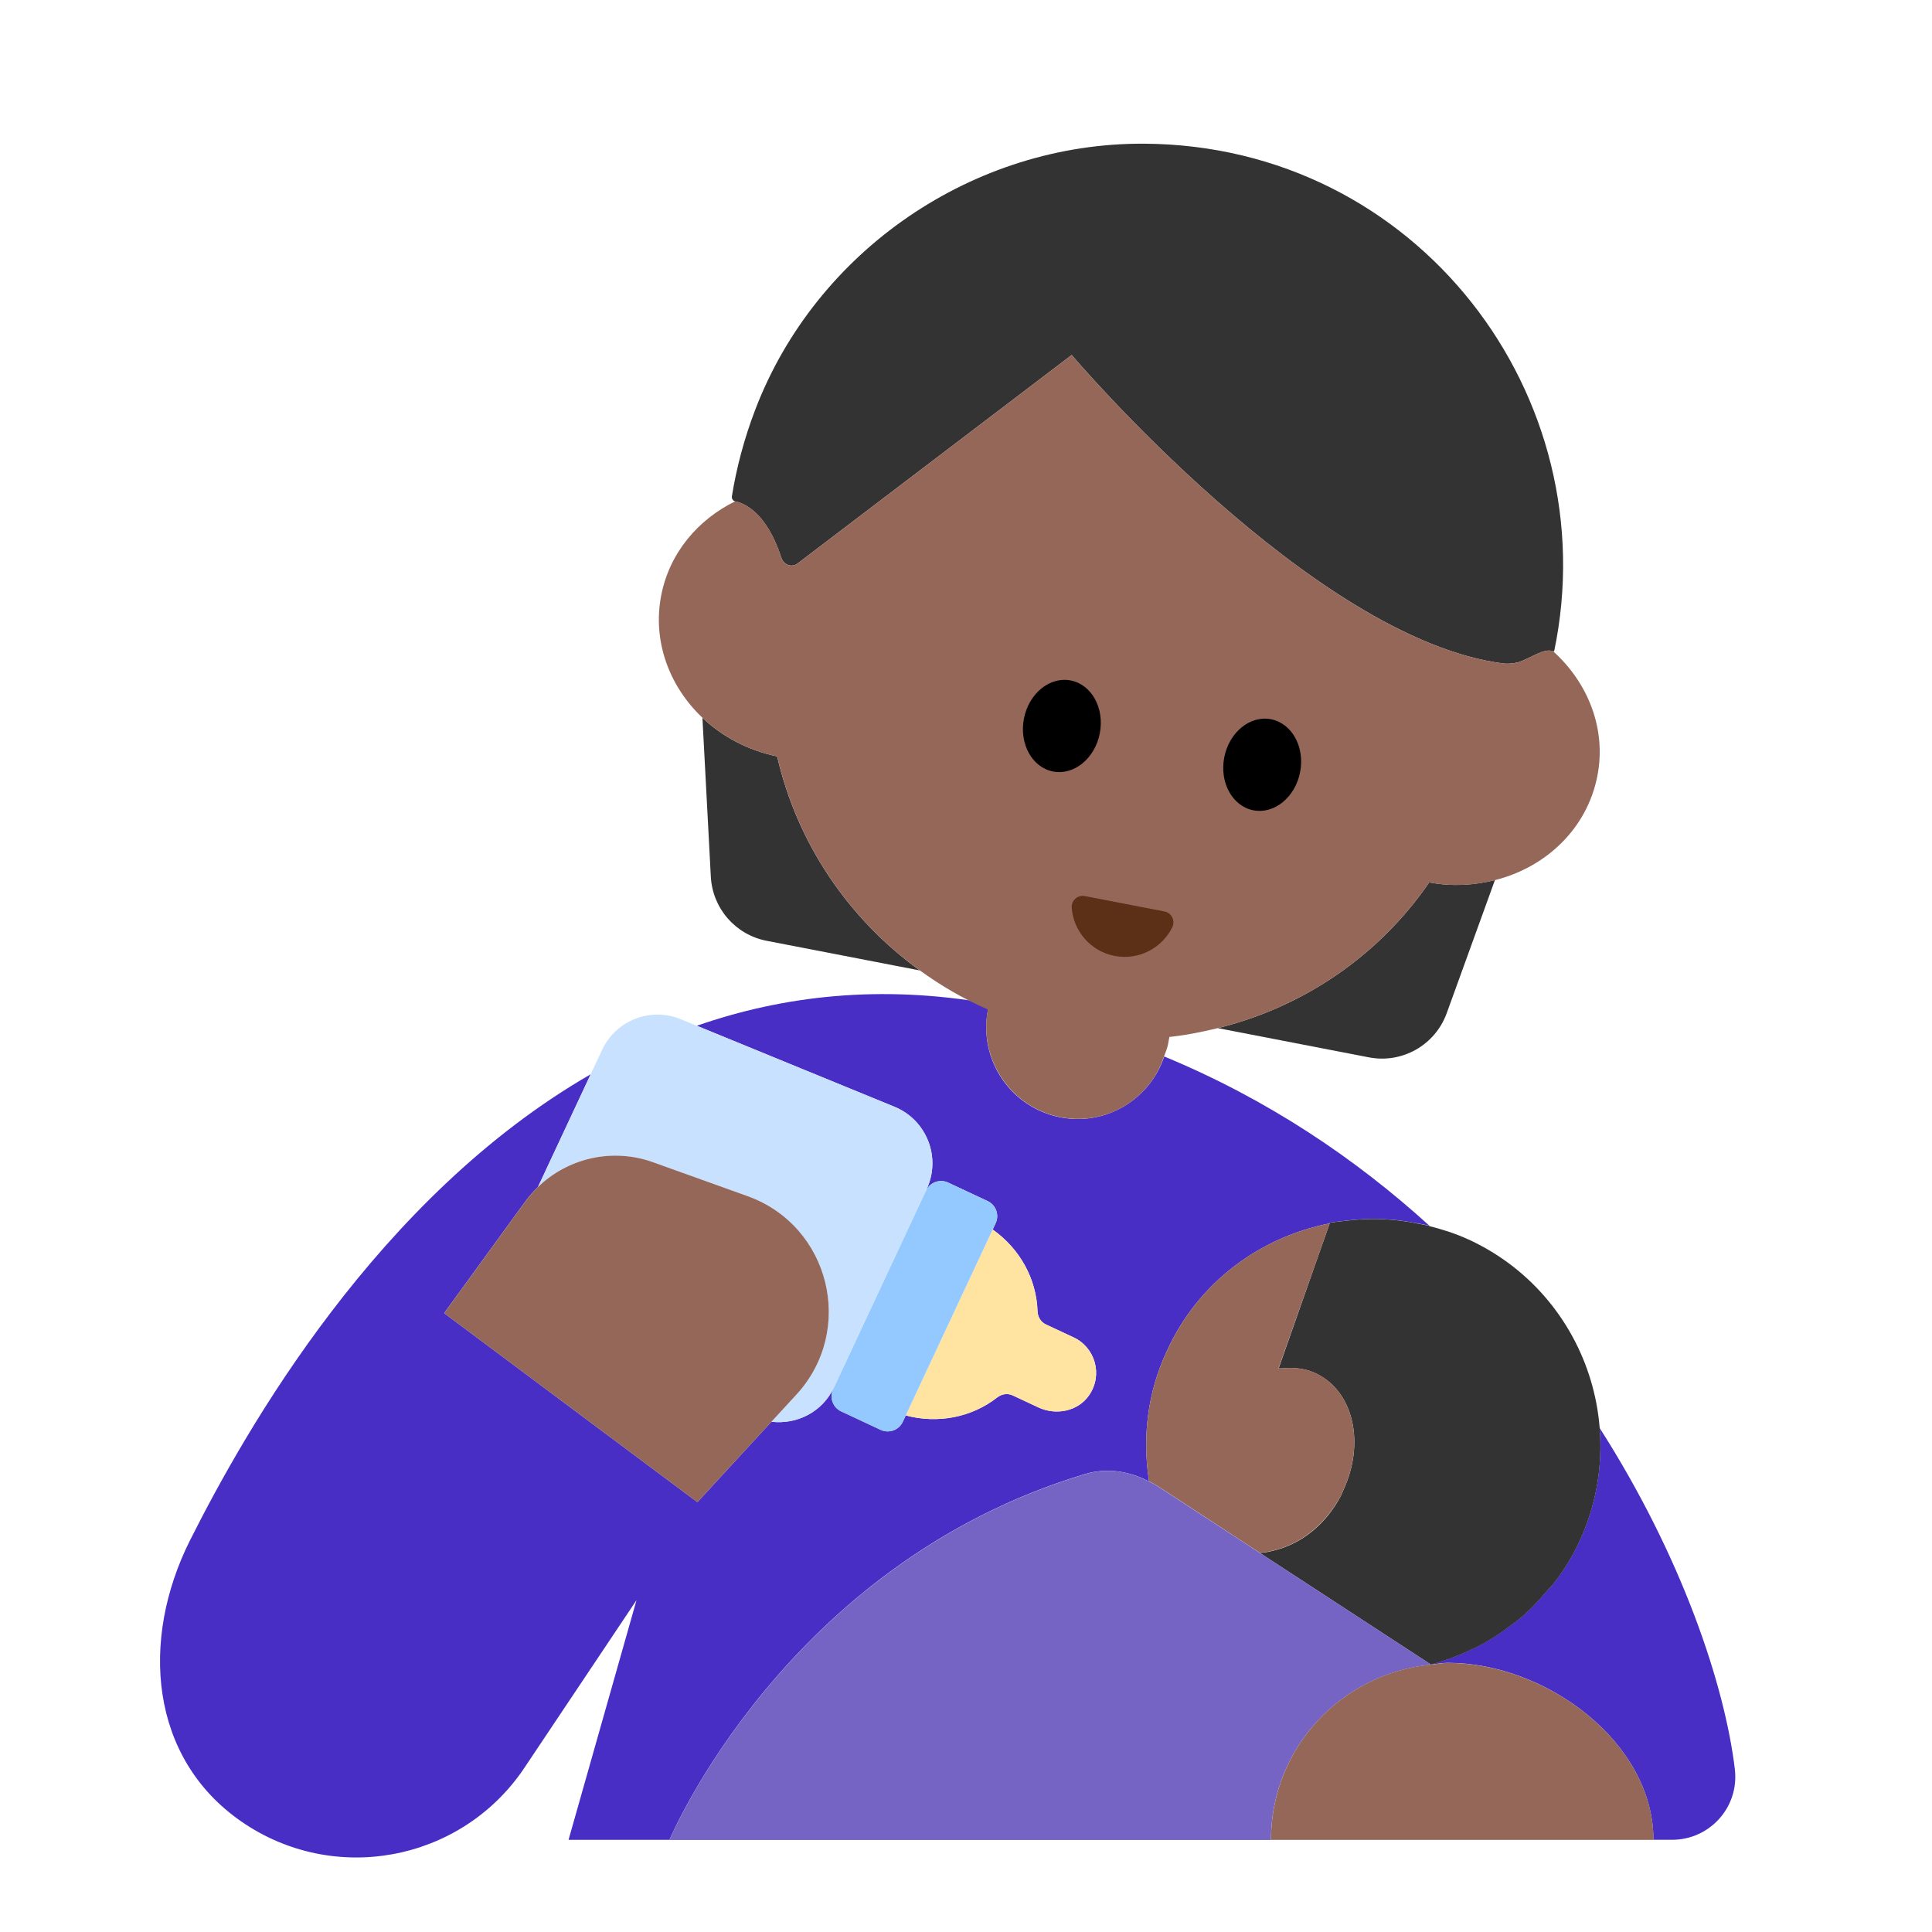 <?xml version="1.0" encoding="UTF-8"?><svg id="Layer_1" xmlns="http://www.w3.org/2000/svg" viewBox="0 0 40 40"><g><g><path d="m35.919,36.634c-.209-1.745-1.095-4.403-2.8-7.069.061.775-.065,1.576-.413,2.332-.147.32-.329.611-.534.878-.043.056-.094.102-.14.155-.178.211-.365.412-.574.585-.036.03-.076.055-.113.084-.238.186-.489.353-.756.49-.014.007-.028.013-.042.02-.295.147-.604.266-.924.35l.005.003c.117-.011.23-.035.349-.035,2.024,0,4.255,1.641,4.255,3.664h.385c.785,0,1.394-.679,1.301-1.459Z" fill="#482ec5"/><path d="m22.474,30.516c.44-.132.91-.058,1.314.156.05.026.102.046.149.077l.895.584.687.448-.689-.452-.89-.58c-.05-.03-.1-.05-.15-.08-.14-.89-.04-1.83.37-2.7.65-1.43,1.939-2.359,3.369-2.64v-.004s.006-.013.006-.013c.026-.005.053-.005.079-.009.076-.013.153-.017.229-.027.199-.026.399-.04.602-.04.094,0,.189.005.284.01.197.012.392.039.589.077.086.017.173.029.258.051.008.002.016.006.025.009-1.523-1.385-3.337-2.616-5.497-3.51-.297.887-1.205,1.443-2.149,1.26-1.028-.199-1.7-1.193-1.501-2.221l.026-.135c-2.246-.396-4.26-.164-6.053.46l4.092,1.677c.669.274.972,1.052.666,1.706l-1.919,4.105c-.238.51-.769.773-1.295.71l-1.532,1.665-5.243-3.913,1.679-2.311c.079-.109.168-.209.263-.301l1.091-2.333c-4.409,2.543-7.137,7.344-8.294,9.647-1.038,2.066-.838,4.51,1.064,5.825,1.902,1.315,4.51.838,5.825-1.064l2.354-3.52-1.407,4.962h2.09s2.386-5.709,8.614-7.577Zm-5.225-1.753l1.923-4.112c.081-.173.286-.247.459-.167l.816.382c.173.081.247.286.167.459l-.061.131c.563.399.906,1.022.928,1.69.004.117.066.224.172.274l.574.268c.446.209.614.772.323,1.197-.228.334-.684.425-1.05.254l-.535-.25c-.106-.05-.228-.029-.32.044-.527.412-1.225.548-1.892.372l-.061.131c-.081.173-.286.247-.459.167l-.816-.382c-.173-.081-.247-.286-.167-.459Z" fill="#482ec5"/></g><g><g><path d="m29.59,18.27c-1.038,1.511-2.599,2.579-4.377,3.016l3.127.605c.69.134,1.374-.254,1.613-.915l.998-2.755c-.43.108-.89.137-1.361.048Z" fill="#333"/><path d="m16.09,15.66c-.606-.124-1.136-.41-1.547-.799l.174,3.291c.035.654.51,1.201,1.154,1.326l3.173.614c-1.484-1.07-2.544-2.646-2.954-4.432Z" fill="#333"/><path d="m16.18,11.553c.046.142.213.205.332.114l5.676-4.317s4.992,5.891,8.943,6.387c.087.011.192,0,.298-.023.278-.093.538-.302.725-.231.007.003.016,0,.023.003,1.102-5.278-2.829-10.477-8.486-10.511-3.533-.021-6.796,2.21-8.056,5.511-.227.595-.386,1.194-.482,1.789-.008.047.022.096.068.105,0,0,0,0,0,0,.188.038.652.228.958,1.174Z" fill="#333"/></g><path d="m32.154,13.483c-.187-.071-.447.138-.725.231-.106.023-.211.033-.298.023-3.951-.496-8.943-6.387-8.943-6.387l-5.676,4.317c-.119.091-.286.028-.332-.114-.305-.946-.769-1.136-.958-1.174,0,0,0,0,0,0-.772.378-1.359,1.067-1.531,1.941-.188.951.165,1.891.853,2.541.411.389.941.675,1.547.799.41,1.786,1.47,3.363,2.954,4.432.435.314.902.59,1.406.807v.01c-.19,1.03.48,2.02,1.5,2.22.95.19,1.86-.37,2.15-1.26.03-.08.06-.15.08-.24l.03-.16c.342-.036.675-.103,1.003-.183,1.778-.437,3.339-1.506,4.377-3.016.471.09.932.061,1.361-.048,1.056-.266,1.905-1.065,2.119-2.152.193-.979-.193-1.936-.916-2.587Z" fill="#956759"/><g><ellipse cx="21.985" cy="15.03" rx=".96" ry=".8" transform="translate(3.051 33.759) rotate(-79.046)"/><ellipse cx="26.132" cy="15.833" rx=".96" ry=".8" transform="translate(5.622 38.481) rotate(-79.046)"/></g><path d="m24.11,18.871c.149.029.227.193.16.329-.214.432-.697.687-1.194.591s-.85-.513-.887-.994c-.012-.151.122-.274.271-.245l1.65.319Z" fill="#5c2f17"/></g><g><g><path d="m20.645,28.934c.092-.072.214-.093.32-.044l.535.25c.366.171.822.08,1.05-.254.29-.425.123-.989-.323-1.197l-.574-.268c-.106-.05-.168-.157-.172-.274-.022-.669-.365-1.292-.928-1.69l-1.8,3.849c.667.176,1.365.04,1.892-.372Z" fill="#ffe3a0"/><path d="m17.416,29.222l.816.382c.173.081.378.006.459-.167l.061-.131,1.8-3.849.061-.131c.081-.173.006-.378-.167-.459l-.816-.382c-.173-.081-.378-.006-.459.167l-1.923,4.112c-.081.173-.006.378.167.459Z" fill="#93c9ff"/><path d="m13.519,24.062l1.957.702c1.711.614,2.242,2.774,1.011,4.112l-.516.56c.526.062,1.057-.201,1.295-.71l1.919-4.105c.306-.655.003-1.432-.666-1.706l-4.092-1.677-.335-.137c-.625-.256-1.34.023-1.626.635l-.238.509-1.091,2.333c.623-.603,1.544-.815,2.381-.514Z" fill="#c8e1ff"/></g><path d="m15.476,24.764l-1.957-.702c-.837-.3-1.758-.089-2.381.514-.095.092-.183.191-.263.301l-1.679,2.311,5.243,3.913,1.532-1.665.516-.56c1.231-1.338.7-3.498-1.011-4.112Z" fill="#956759"/><g><path d="m29.317,25.325c-.196-.038-.392-.065-.589-.077-.095-.006-.189-.01-.284-.01-.202,0-.402.014-.602.04-.076.01-.154.013-.229.027-.026.005-.053.004-.079.009l-.005.013v.004s0,0,0,0l-.226.64-.83,2.36c.022-.003.043.002.065,0,.257-.026.512.001.742.121.752.386.977,1.44.535,2.393-.017.037-.028.075-.047.111-.302.586-.794.976-1.307,1.122-.126.036-.253.069-.379.073l3.542,2.311c.319-.084.628-.203.924-.35.014-.007.028-.013.042-.02.267-.136.518-.304.756-.49.037-.029.076-.054.113-.084.209-.173.396-.374.574-.585.045-.054.097-.099.14-.155.205-.267.387-.558.534-.878.348-.757.474-1.557.413-2.332-.106-1.341-.781-2.604-1.899-3.425-.252-.185-.526-.347-.821-.483,0,0-.002,0-.003,0-.26-.12-.527-.204-.795-.273-.008-.002-.016-.006-.025-.009-.086-.022-.172-.034-.258-.051Z" fill="#333"/><path d="m27.77,30.95c.018-.035.029-.071.045-.107.441-.953.217-2.007-.535-2.393-.229-.119-.485-.146-.742-.121-.023.002-.045-.003-.068,0l.834-2.36.226-.64s0,0-.001,0c-1.43.28-2.719,1.21-3.369,2.64-.41.87-.51,1.81-.37,2.7.05.03.1.05.15.08l.89.58.689.452.561.366h.002c.126-.003.253-.036.379-.072.513-.148,1.004-.541,1.309-1.126Z" fill="#956759"/><path d="m29.629,34.464l-.005-.003-3.542-2.311h-.002s-.561-.367-.561-.367l-.687-.448-.895-.584c-.047-.031-.1-.051-.149-.077-.404-.215-.874-.289-1.314-.156-6.227,1.868-8.614,7.577-8.614,7.577h12.454c0-1.904,1.458-3.451,3.315-3.629Z" fill="#7664c5"/></g><path d="m29.979,34.429c-.12,0-.233.024-.349.035-1.857.178-3.315,1.725-3.315,3.629h7.919c0-2.024-2.231-3.664-4.255-3.664Z" fill="#956759"/></g></g><rect x="0" y="0" width="40" height="40" fill="none"/></svg>